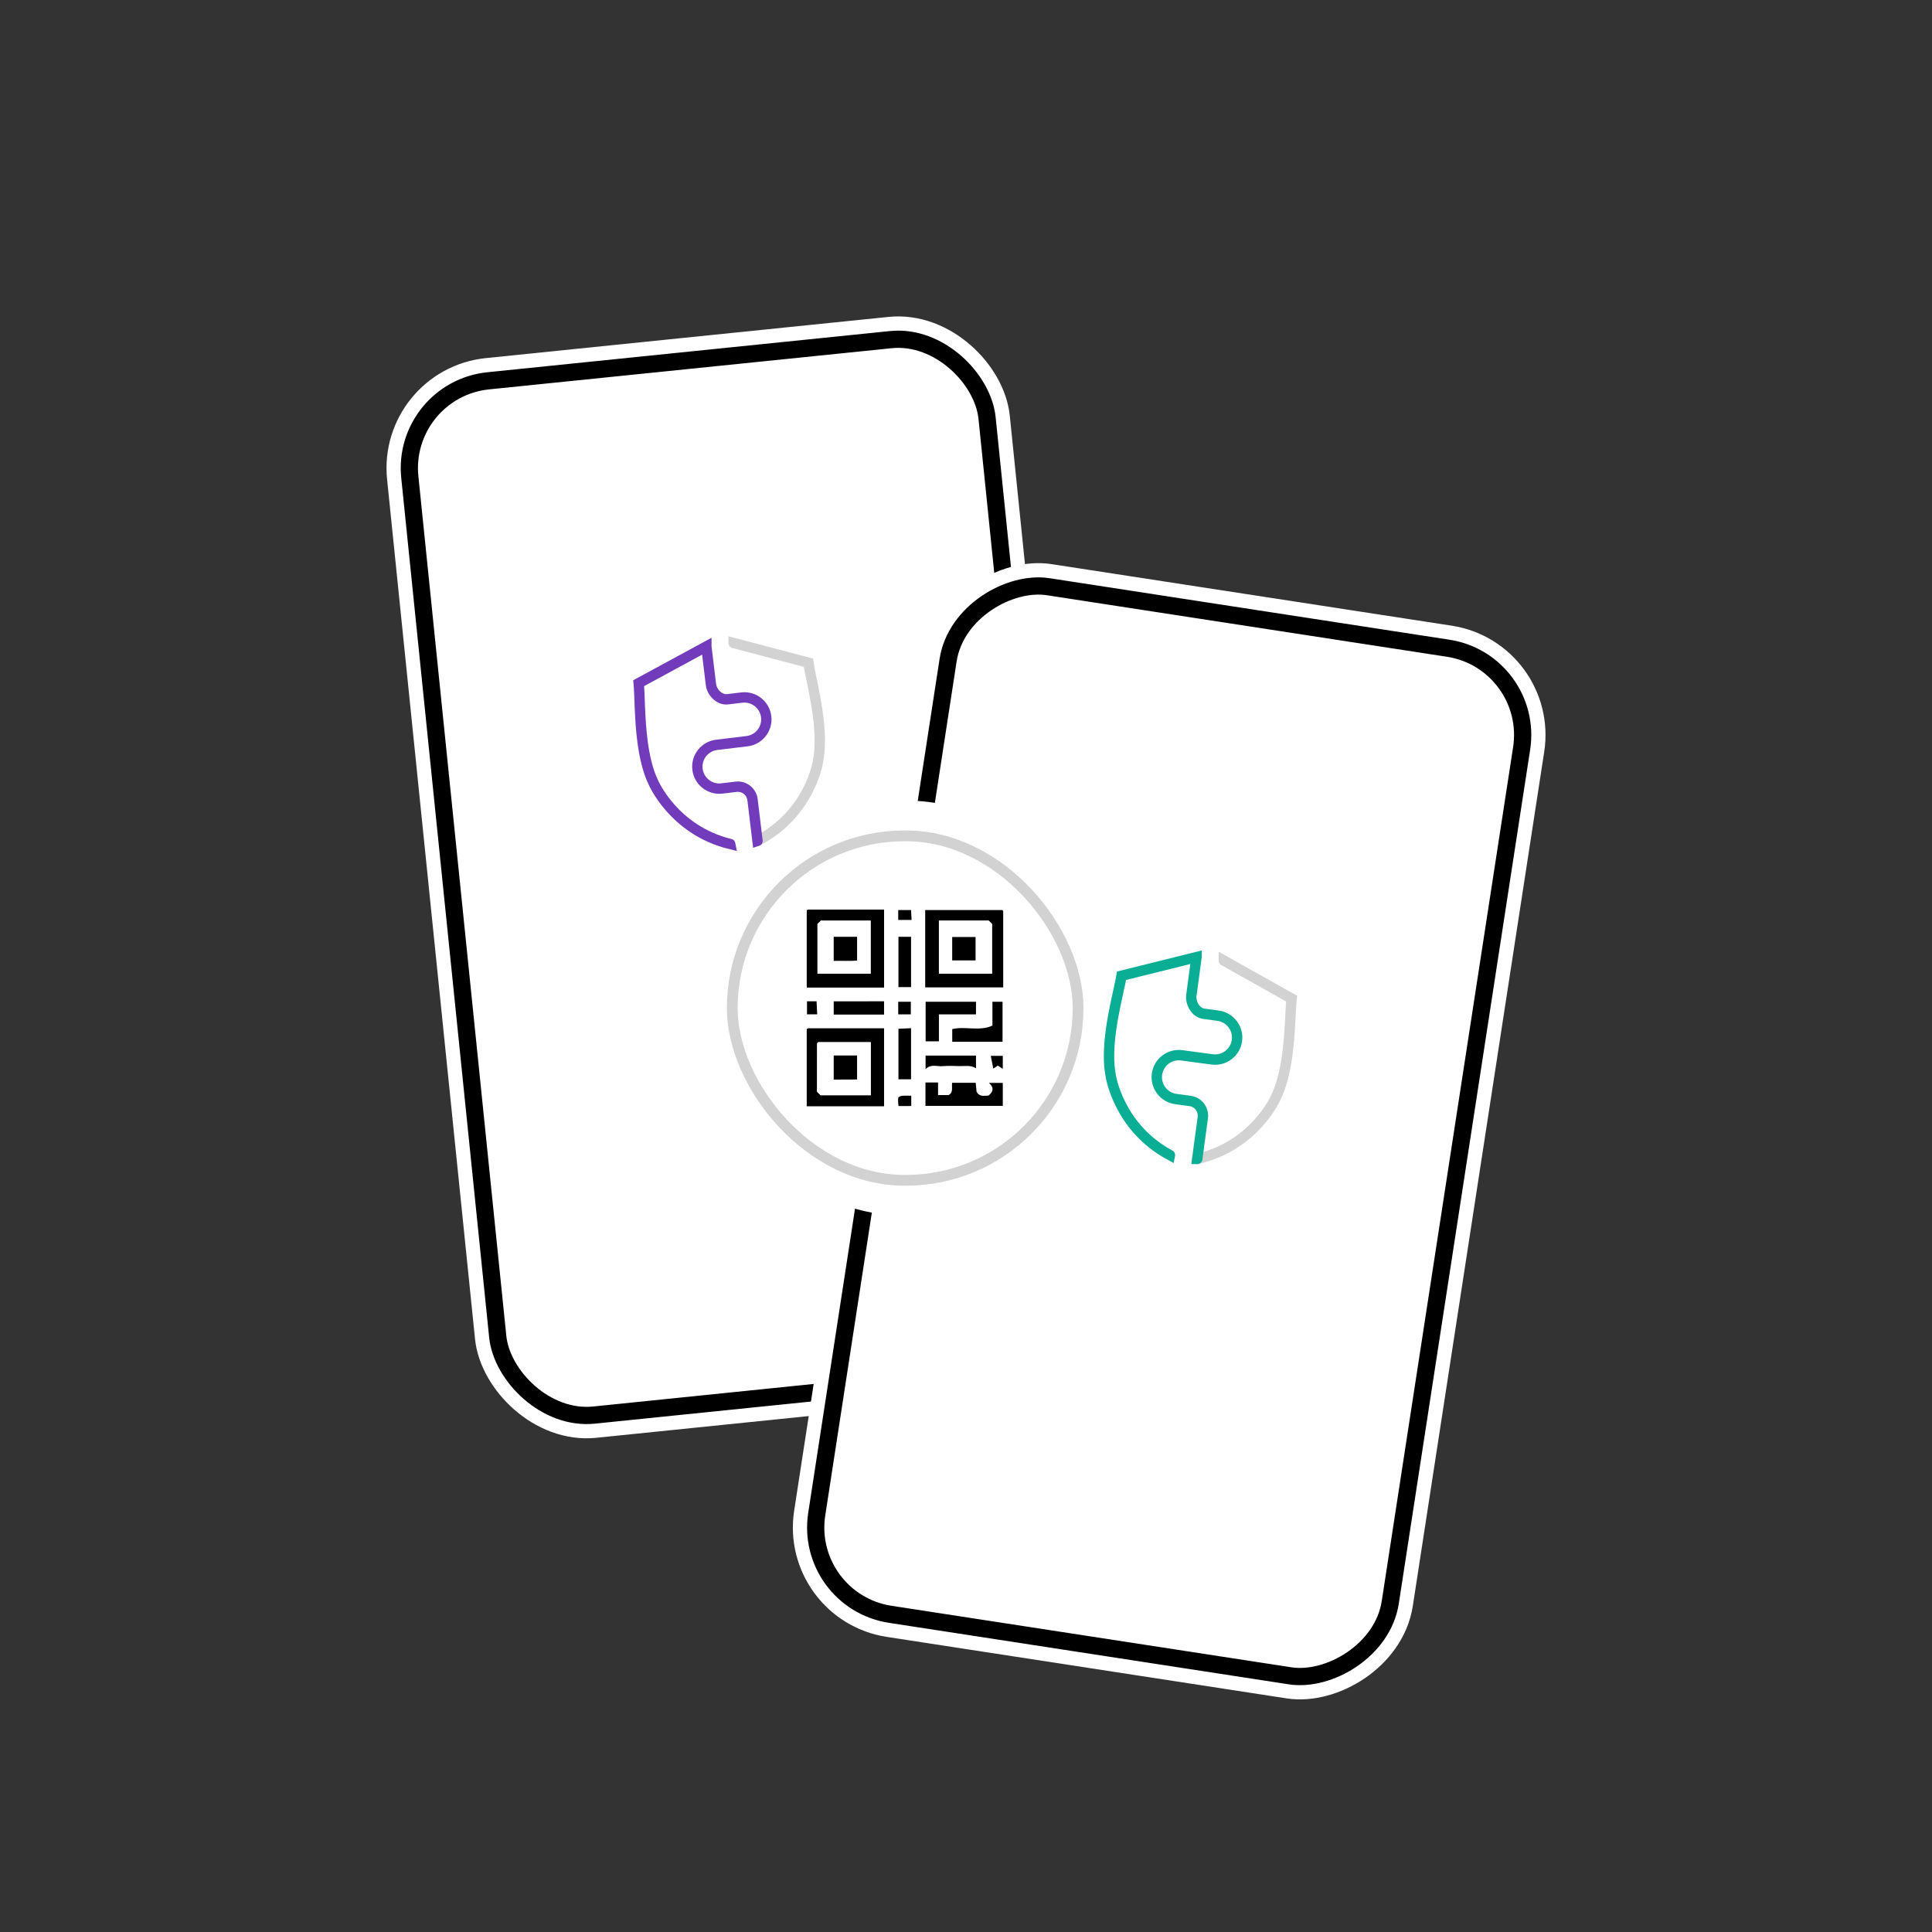 <?xml version="1.0" encoding="UTF-8"?><svg id="b" xmlns="http://www.w3.org/2000/svg" width="500" height="500" viewBox="0 0 500 500"><rect x="0" y="0" width="500" height="500" fill="#333333" stroke="none"/><defs><style>.g{fill:#fff;}.h{stroke:#000;stroke-width:4.459px;}.h,.i,.j,.k,.l,.m,.n,.o{fill:none;stroke-linecap:round;stroke-miterlimit:10;}.i{stroke-width:18.277px;}.i,.o{stroke:#fff;}.j{stroke-width:2.791px;}.j,.k,.n{stroke:#d2d2d2;}.k,.l{stroke-width:2.689px;}.l{stroke:#0aae95;}.m{stroke:#723bbb;}.m,.n{stroke-width:2.679px;}.o{stroke-width:11.821px;}</style></defs><g><rect class="g" x="117.045" y="92.529" width="150.174" height="269.064" rx="22.715" ry="22.715" transform="translate(-22.108 20.73) rotate(-5.841)"/><rect class="o" x="117.045" y="92.529" width="150.174" height="269.064" rx="22.715" ry="22.715" transform="translate(-22.108 20.73) rotate(-5.841)"/><rect class="h" x="117.045" y="92.529" width="150.174" height="269.064" rx="22.715" ry="22.715" transform="translate(-22.108 20.73) rotate(-5.841)"/></g><g><rect class="g" x="168.05" y="217.681" width="269.064" height="150.174" rx="22.715" ry="22.715" transform="translate(-32.784 547.324) rotate(-81.255)"/><rect class="o" x="168.05" y="217.681" width="269.064" height="150.174" rx="22.715" ry="22.715" transform="translate(-32.784 547.324) rotate(-81.255)"/><rect class="h" x="168.05" y="217.681" width="269.064" height="150.174" rx="22.715" ry="22.715" transform="translate(-32.784 547.324) rotate(-81.255)"/></g><g><rect class="g" x="189.509" y="216.319" width="89.5" height="89.142" rx="44.571" ry="44.571"/><rect class="i" x="189.509" y="216.319" width="89.5" height="89.142" rx="44.571" ry="44.571"/><rect class="j" x="189.509" y="216.319" width="89.5" height="89.142" rx="44.571" ry="44.571"/></g><g id="c"><g><path class="g" d="M228.797,255.588v-20.187c-6.604,0-13.095-.001-19.585,.004-.102,0-.213,.051-.302,.106-.096,.06-.172,.154-.131,.116v19.961h20.017Zm10.644-.059h20.19c0-6.609,.001-13.1-.005-19.591,0-.101-.054-.212-.114-.298-.064-.092-.163-.16-.12-.12h-19.952v20.01Zm-10.643,30.777v-20.186c-6.603,0-13.093-.001-19.583,.004-.102,0-.214,.049-.302,.105-.096,.061-.17,.156-.133,.121v19.956h20.019Zm10.709-6.162v6.056h20.017v-5.942h-3.575c1.49,1.358,.971,2.354-.113,3.274-1.139,.031-2.365,.397-3.099-1.012-.075-.752-.16-1.607-.229-2.301h-6.096c-.172,1.198,.387,2.504-.928,3.186h-2.716v-3.261h-3.261Zm13.08-20.895h-13.034v10.249h3.437v-6.98h9.597v-3.268Zm-6.149,10.362h13.02v-10.355h-2.618v6.166c-3.373,1.56-7.013,.097-10.402,.911v3.279Zm-13.923-27.167v13.02h3.265v-13.02h-3.265Zm-3.724,20.131v-3.438c-4.465,.007-8.809-.009-13.025,.011v3.427h13.025Zm6.987,16.751v-13.23c-1.213,.055-2.303,.105-3.261,.149v13.082h3.261Zm16.807-6.133h-13.047v3.513c1.389-1.43,2.95-.666,4.356-.783,1.492-.124,3.002-.059,4.503-.019,1.385,.037,2.821-.31,4.188,.564v-3.275Zm-20.124-10.679h3.254v-3.26h-3.254v3.26Zm.001-24.44h3.455c-.055-.982-.103-1.835-.143-2.553h-3.312v2.553Zm-23.612,21.065v3.369h2.641c-.059-1.216-.112-2.301-.164-3.369h-2.477Zm26.981,24.436c-1.006,0-1.705-.06-2.385,.024-.364,.045-.968,.308-.994,.528-.086,.739,.038,1.503,.074,2.118h3.305v-2.671Zm22.392-7.791c.503,.321,.829,.529,1.296,.827v-3.351h-3.102c.221,1.134,.421,2.16,.641,3.286,.353-.231,.674-.44,1.165-.762Z"/><path d="M228.797,255.588h-20.017v-19.961c-.041,.038,.035-.056,.131-.116,.089-.056,.2-.106,.302-.106,6.49-.005,12.98-.004,19.585-.004v20.187Zm-17.228-16.459v12.86h13.751v-13.722h-12.889l-.862,.862Z"/><path d="M239.441,255.53v-20.01h19.952c-.043-.04,.057,.028,.12,.12,.059,.086,.113,.198,.114,.298,.005,6.491,.005,12.982,.005,19.591h-20.19Zm3.549-17.277v13.733h13.743v-12.85c-.351-.351-.597-.597-.883-.883h-12.86Z"/><path d="M228.798,286.307h-20.019v-19.956c-.037,.035,.037-.06,.133-.121,.088-.056,.201-.105,.302-.105,6.49-.005,12.98-.004,19.583-.004v20.186Zm-17.06-16.588c-.048,.076-.265,.259-.266,.444-.019,4.16-.015,8.32-.015,12.365,.36,.36,.606,.606,.913,.913h12.983v-13.722h-13.616Z"/><path d="M239.506,280.145h3.261v3.261h2.716c1.316-.683,.756-1.989,.928-3.186h6.096c.069,.694,.154,1.549,.229,2.301,.735,1.409,1.961,1.043,3.099,1.012,1.084-.92,1.604-1.915,.113-3.274h3.575v5.942h-20.017v-6.056Z"/><path d="M252.587,259.249v3.268h-9.597v6.98h-3.437v-10.249h13.034Z"/><path d="M246.438,269.611v-3.279c3.388-.813,7.028,.65,10.402-.911v-6.166h2.618v10.355h-13.02Z"/><path d="M232.516,242.444h3.265v13.02h-3.265v-13.02Z"/><path d="M228.792,262.575h-13.025v-3.427c4.216-.02,8.559-.003,13.025-.011v3.438Z"/><path d="M235.779,279.326h-3.261v-13.082c.959-.044,2.048-.093,3.261-.149v13.23Z"/><path d="M252.586,273.193v3.275c-1.367-.874-2.803-.527-4.188-.564-1.501-.04-3.011-.105-4.503,.019-1.406,.117-2.968-.646-4.356,.783v-3.513h13.047Z"/><path d="M232.462,262.514v-3.26h3.254v3.26h-3.254Z"/><path d="M232.463,238.074v-2.553h3.312c.04,.718,.088,1.572,.143,2.553h-3.455Z"/><path d="M208.85,259.139h2.477c.052,1.068,.105,2.153,.164,3.369h-2.641v-3.369Z"/><path d="M235.831,283.575v2.671h-3.305c-.036-.615-.16-1.379-.074-2.118,.026-.22,.63-.483,.994-.528,.681-.085,1.379-.024,2.385-.024Z"/><path d="M258.223,275.783c-.492,.322-.813,.531-1.165,.762-.22-1.126-.419-2.152-.641-3.286h3.102v3.351c-.467-.298-.793-.506-1.296-.827Z"/><path class="g" d="M211.569,239.129l.862-.862h12.889v13.722h-13.751v-12.86Zm4.194,3.311v6.236c2.14-.048,4.164,.068,6.05-.071v-6.165h-6.05Z"/><path class="g" d="M242.99,238.253h12.86c.286,.286,.532,.532,.883,.883v12.85h-13.743v-13.733Zm3.437,10.3h6.048v-6.057h-6.048v6.057Z"/><path class="g" d="M211.738,269.719h13.616v13.722h-12.983c-.308-.307-.554-.554-.913-.913,0-4.045-.004-8.205,.015-12.365,.001-.184,.218-.368,.266-.444Zm4.027,3.44v6.239c2.141-.044,4.163,.038,6.048-.044v-6.195h-6.048Z"/><path d="M215.763,242.441h6.05v6.165c-1.886,.139-3.91,.023-6.05,.071v-6.236Z"/><path d="M246.428,248.553v-6.057h6.048v6.057h-6.048Z"/><path d="M215.765,273.159h6.048v6.195c-1.884,.081-3.907-.001-6.048,.044v-6.239Z"/></g></g><g><path class="n" d="M189.863,166.406l-0-.002,19.35,5.101c.413,2.912,1.969,8.834,2.638,14.99,.201,1.847,.323,3.715,.31,5.53-.013,1.814-.161,3.576-.497,5.207,0,0-2.113,13.384-15.623,20.379"/><path class="m" d="M188.972,218.43l.001,.004c-14.722-3.607-19.939-16.058-19.939-16.058-.715-1.505-1.278-3.181-1.721-4.94-.444-1.759-.77-3.603-1.014-5.445-.814-6.138-.712-12.261-1.003-15.187l17.509-9.5v.001s1.18,9.808,1.18,9.808c.254,2.101,2.224,4.11,4.324,3.856l3.653-.441c3.117-.376,5.95,1.846,6.326,4.964h0c.376,3.118-1.846,5.95-4.964,6.326l-7.846,.947c-3.117,.376-5.34,3.208-4.964,6.326h0c.376,3.118,3.208,5.34,6.326,4.964l3.653-.441c2.101-.254,4.009,1.244,4.263,3.345l1.285,10.653,.002-.001"/></g><g><path class="k" d="M316.743,248.603l0-.002,17.521,9.831c-.332,2.934-.311,9.081-1.211,15.232-.27,1.846-.622,3.692-1.091,5.452-.469,1.76-1.056,3.434-1.795,4.936,0,0-5.424,12.476-20.315,15.871"/><path class="l" d="M302.776,298.938l-.001,.004c-13.399-7.213-15.334-20.627-15.334-20.627-.316-1.643-.441-3.413-.428-5.234,.011-1.821,.159-3.695,.385-5.547,.755-6.171,2.396-12.095,2.85-15.012l19.408-4.823v.001s-1.324,9.829-1.324,9.829c-.283,2.105,1.126,4.554,3.231,4.837l3.661,.492c3.124,.419,5.317,3.292,4.898,6.417h0c-.419,3.124-3.292,5.317-6.417,4.898l-7.864-1.056c-3.124-.419-5.997,1.773-6.417,4.898h0c-.419,3.124,1.773,5.997,4.898,6.417l3.661,.492c2.105,.283,3.583,2.219,3.3,4.324l-1.434,10.677,.002-0"/></g></svg>